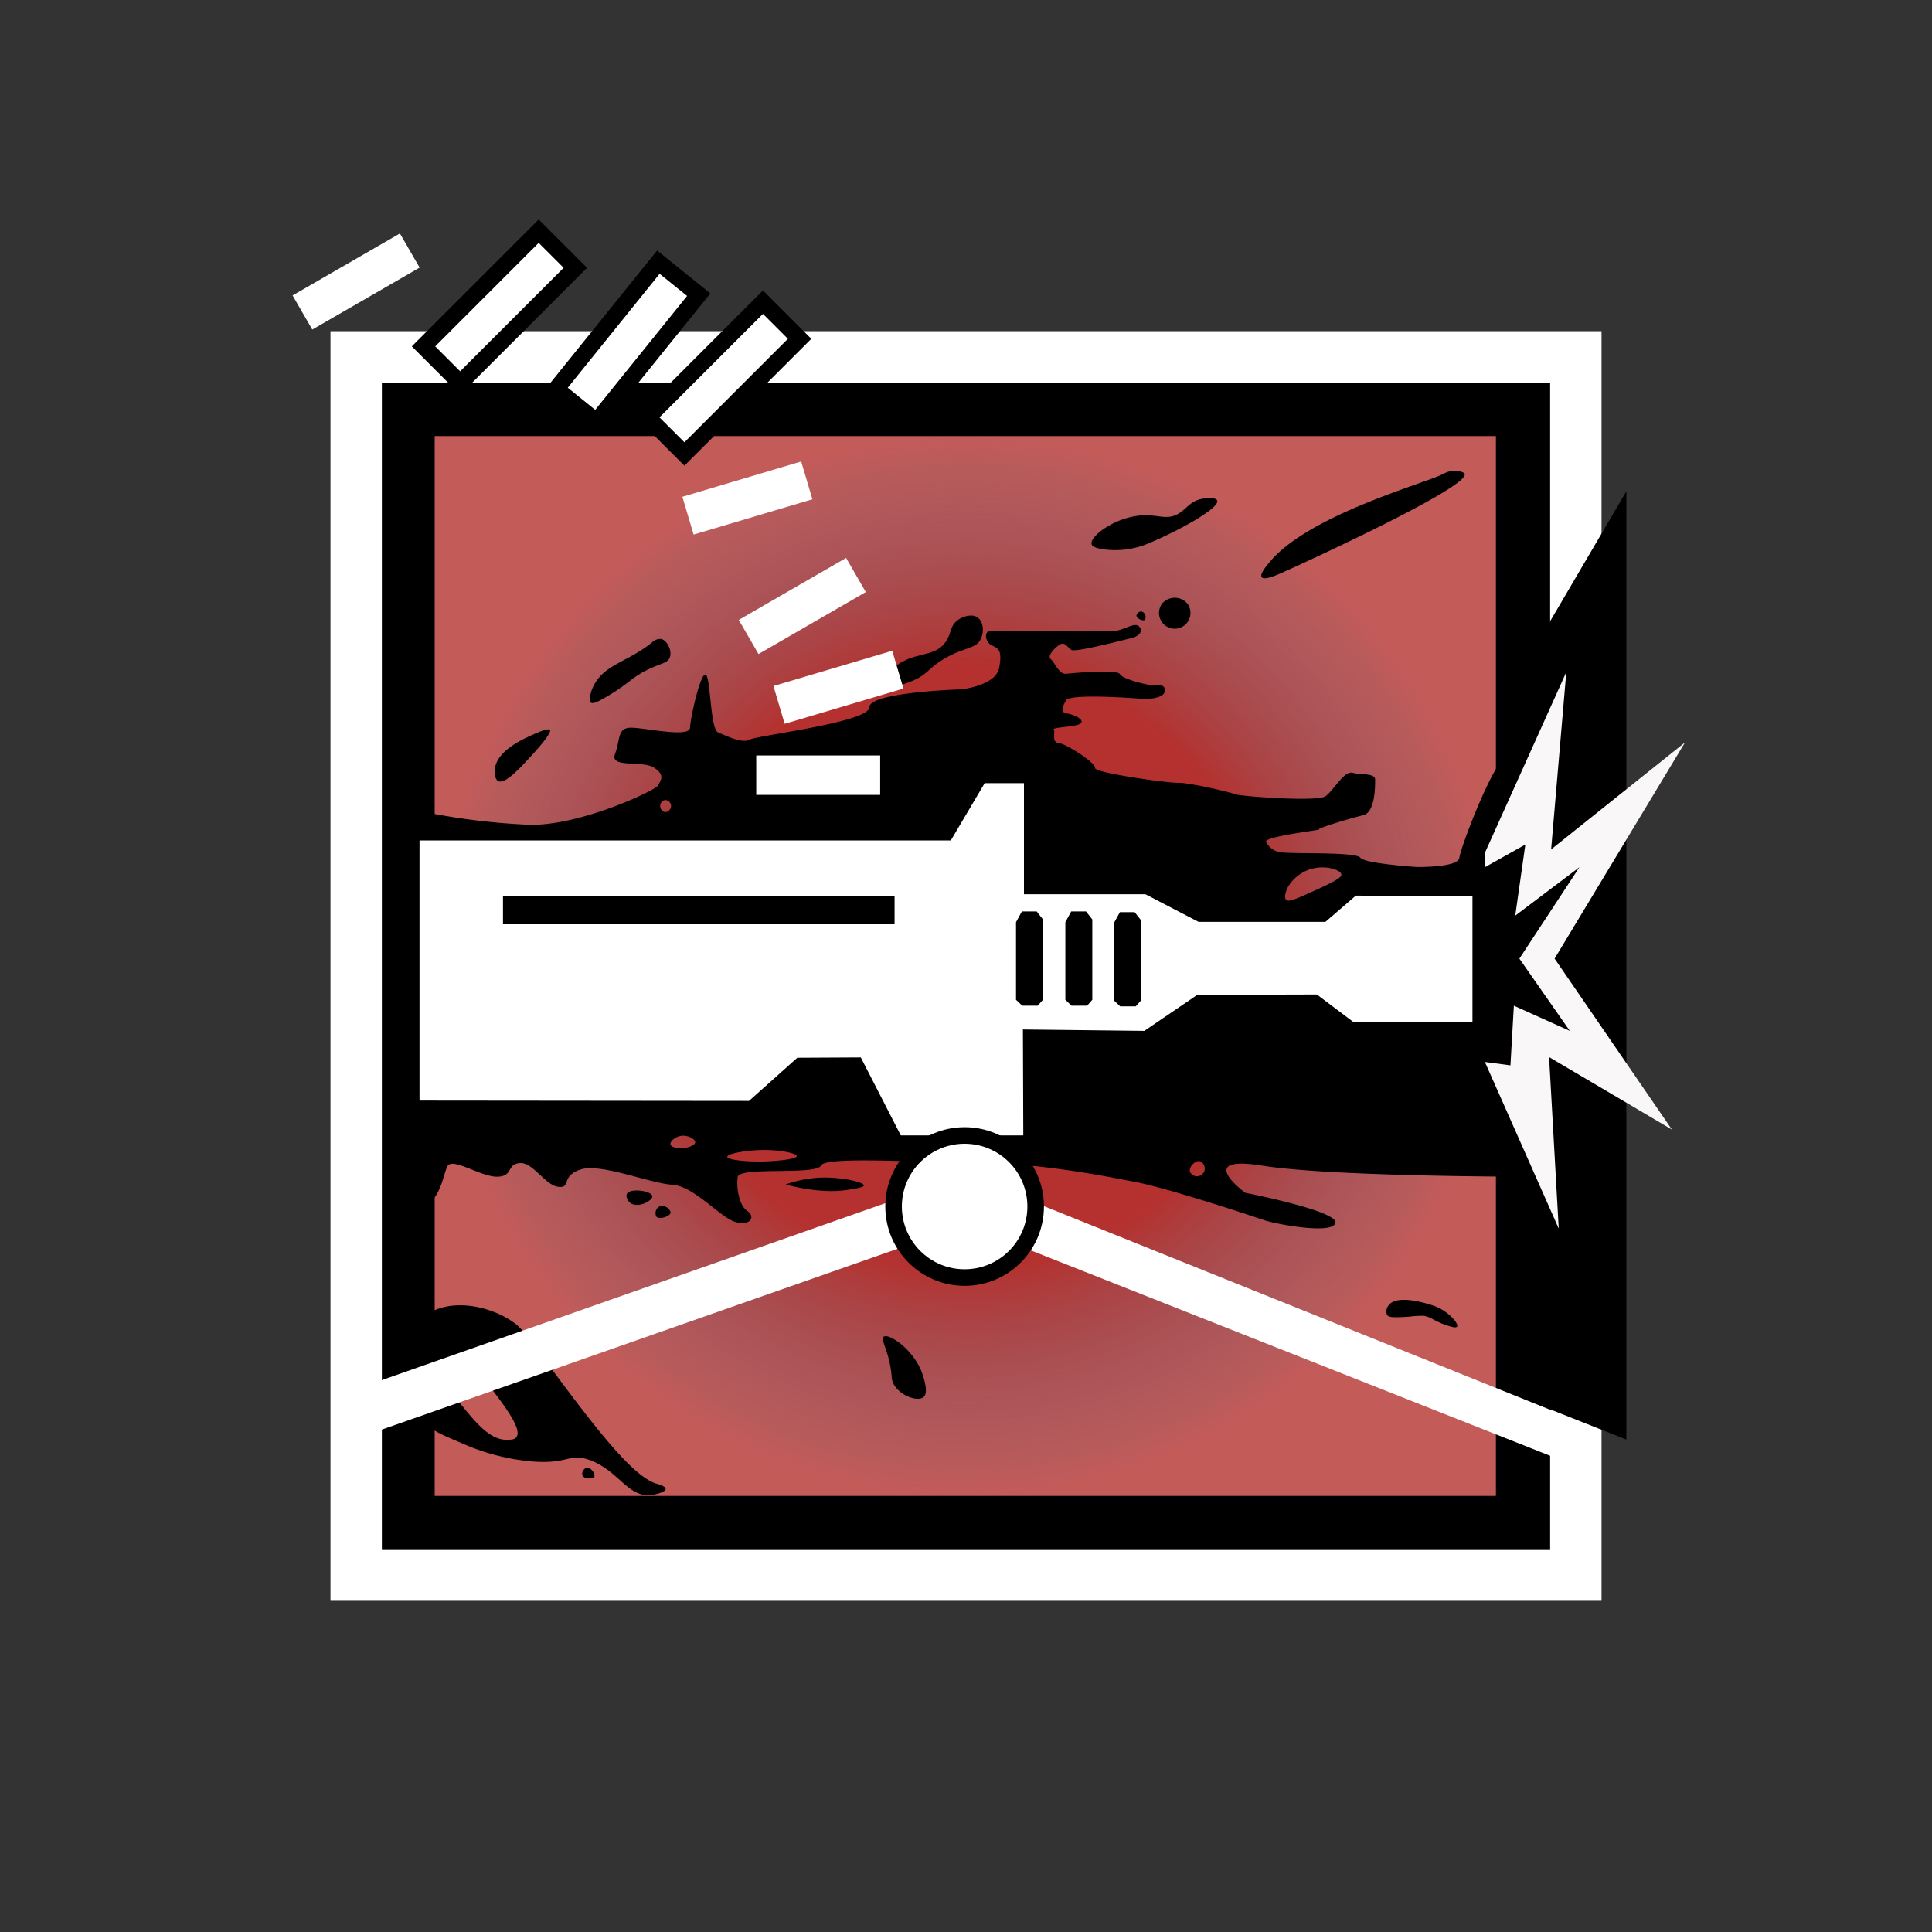 <svg xmlns="http://www.w3.org/2000/svg" xmlns:xlink="http://www.w3.org/1999/xlink" viewBox="0 0 350 350"><rect x="0" y="0" width="350" height="350" fill="#333333" stroke="none"/><defs><style>.cls-1,.cls-5{fill:#fff;}.cls-2{fill:#c35b59;}.cls-3{opacity:0.6;fill:url(#Unbenannter_Verlauf_12);}.cls-4{fill:#f9f7f7;}.cls-5{stroke:#000;stroke-miterlimit:10;stroke-width:3px;}</style><radialGradient id="Unbenannter_Verlauf_12" cx="175" cy="175" r="96" gradientUnits="userSpaceOnUse"><stop offset="0.57" stop-color="#aa1512"/><stop offset="1" stop-color="#3a6082" stop-opacity="0"/></radialGradient></defs><title>tachanka</title><g id="Tachanka"><g id="Background"><g id="BG_Colors" data-name="BG Colors"><rect class="cls-1" x="59.87" y="60" width="230.26" height="230"/><rect x="69.18" y="69.39" width="211.64" height="211.4"/><rect class="cls-2" x="78.75" y="79" width="192.25" height="192"/><rect class="cls-3" x="79" y="79" width="192" height="192"/></g><g id="Splatter"><polygon points="294.63 260.79 271.56 251.66 271.75 128 294.63 89 294.63 260.79"/><path d="M230,101.83c7.17-8.67,28.7-14.41,31.5-16a4,4,0,0,1,1.5-.5c.88-.09,2.14.1,2.33.5,1.07,2.23-27.57,15.48-33.08,17.92-1,.45-3.23,1.41-3.67.83S229.53,102.4,230,101.83Z"/><path d="M197.75,98.58c-.35-1.28,3.53-4.36,7.92-5.08,3.91-.65,5.44,1,7.91-.5,1.44-.89,2-2.12,3.92-2.58,1.05-.25,2.76-.34,3,.25.55,1.34-6.88,5.41-12,7.58a15.53,15.53,0,0,1-8.67,1.25C198.89,99.34,197.91,99.15,197.75,98.58Z"/><path d="M225.58,216.08s-9.41-6.91,3.09-4.91,47.66,2,47.66,2-.58-75.59-2.83-76.42-8.94,16.81-9.12,18.63-7.76,1.68-7.76,1.68-9.5-.62-10.18-1.68-11.75-.69-13.88-.94a3.55,3.55,0,0,1-3.18-1.88c-.76-1,10.43-2.25,9.62-2.31s5.75-2.06,7.94-2.56,2.18-5.19,2.18-6.44-2.5-.81-4.06-1.25-3.44,3.19-4.94,4.25-15.56,0-16.37-.37-8.44-2.13-10.31-2.07-15.25-1.81-15.06-2.69-5.19-4.37-6.57-4.5-.56-1.93-.93-2.43,4.06-.44,4.87-1.13-1.19-1.62-2.44-1.81-.93-1-.19-2.37,14.13-.26,14.13-.26,3.56.07,3.75-1.37-1.25-1.06-2.31-1.13-5.25-1.06-5.81-2-8.5-.18-9.76-.06-2.06-2.06-2.74-2.62.37-1.75,1.43-2.56,1.57.43,2.31.87,8.94-1.69,10.76-2.13,2.18-1.5,1.43-2.18-2.43.5-4,.81-22.81,0-22.81,0c-1.25,0-1.12,2,.12,2.63s2,.87,1.38,4.12-6.88,3.88-6.88,3.88-16.62.5-16.62,3.24S137,133.25,135.75,134s-4.22-.72-5.66-1.31-1.33-10-2.25-10.47-2.76,7.78-2.84,9.61-7.75.09-10.5,0-2.08,2.09-3.08,4.75,4.91,1.09,7.08,2.5,1.08,2.42.67,3.25-13.92,7.25-23.17,7.09a122.39,122.39,0,0,1-20-2.5l-3.38,1.2-.74,54.63s-.63,15.5,3.56,15.75,4.73-5.44,5.6-7.19,6,1.88,9,1.86,1.67-2.23,4.09-2.46,4.58,4,7,4.29.38-1.88,4-3.12,12.63,2.5,16.63,2.74,8.75,6,11.5,6.76,3.63-1,2.13-2-2-4.13-1.76-6.13,14.26-.25,15.13-2.13,23.13-.24,32.13-.24,23.45,3,23.45,3c5.93.86,22.95,6.58,24.67,7.16,2,.69,12.42,2.67,12.92.5S225.58,216.08,225.58,216.08Zm7.75-55.41a7.25,7.25,0,0,1,8.5-3.17c.46.19,1.11.45,1.17.92s-.75,1.1-5.75,3.33c-2.95,1.32-3.85,1.65-4.25,1.25C232.45,162.44,233.24,160.85,233.33,160.67ZM120.44,147.12a1.14,1.14,0,0,1-.82-1.31,1.05,1.05,0,0,1,.82-.87,1.07,1.07,0,0,1,1.12.94A1.12,1.12,0,0,1,120.44,147.12ZM123.09,208c-.19,0-1.48-.1-1.62-.66s.84-1.38,1.84-1.56c1.24-.22,2.65.56,2.63,1.16S124.36,208.09,123.09,208Zm15.41,2.41c-3.06.09-6.73-.27-6.75-.82s2.58-1,4.41-1.15c4.07-.41,8.2.42,8.18,1S140.64,210.34,138.5,210.41Zm79.67,1.76a1.42,1.42,0,0,1-1.17.91,1.36,1.36,0,0,1-1.42-.79c-.28-.88,1-2.17,1.84-1.91A1.45,1.45,0,0,1,218.17,212.17Z"/><path d="M89.63,139.63c.08-3.58,5.21-5.81,7.37-6.75,1-.42,2.33-1,2.63-.63s-1.38,2.48-2.88,4.13c-2.48,2.72-5.25,5.78-6.5,5.12C89.59,141.15,89.62,139.91,89.63,139.63Z"/><path d="M107.25,124.88c1.8-4.51,6.24-4.75,10.88-8.5a2.1,2.1,0,0,1,1.62-.63c1.07.22,2,2,1.63,3.25s-1.9,1.12-4.88,2.75c-2.27,1.25-2.44,1.94-6.25,4.25-2,1.2-2.86,1.58-3.25,1.25S107.08,125.29,107.25,124.88Z"/><path d="M161.5,121.25c4-3.49,7.59-1.93,9.75-4.87,1.22-1.67.73-3,2.38-4.13.91-.6,2.48-1.11,3.5-.37s1.15,2.51.62,3.75c-.84,2-2.93,1.48-6.75,3.75-2.95,1.74-2.78,2.66-5.5,3.87-2.43,1.09-5.57,1.69-6,.88S161.23,121.48,161.5,121.25Z"/><path d="M215.13,109.38a3,3,0,0,0-4.63,0,2.85,2.85,0,1,0,4.63,0Z"/><path d="M206.88,110.79a.9.9,0,0,0-1,.71c0,.56,1.21,1.08,1.54.79A1.09,1.09,0,0,0,206.88,110.79Z"/><path d="M142.33,214.58a33.85,33.85,0,0,0,7.25,1.17,20.4,20.4,0,0,0,4.34-.25c1.34-.22,2.57-.43,2.58-.75,0-.58-3.8-1.48-7.42-1.42A21.19,21.19,0,0,0,142.33,214.58Z"/><path d="M121.5,219.67a1.59,1.59,0,0,0-2.08-1.09,1.39,1.39,0,0,0-.5,1.84C119.46,221,121.44,220.34,121.5,219.67Z"/><path d="M113.58,216.25c-.25.45.08,1.14.42,1.5.93,1,2.66.29,2.75.25.53-.22,1.52-.82,1.42-1.33C118,215.72,114.19,215.18,113.58,216.25Z"/><path d="M251.54,236.5c1.47-2.07,6.75-.41,7.79-.08a8.74,8.74,0,0,1,4.3,2.91c.15.24.51.79.33,1s-.54.2-1.79-.21c-2.45-.81-2.83-1.52-4.29-1.75a17.64,17.64,0,0,0-2.59.16c-3.08.2-3.68.11-4-.29A1.72,1.72,0,0,1,251.54,236.5Z"/><path d="M160.08,242.17c-.65.52,1.08,2.69,1.45,7.14a3.32,3.32,0,0,0,.22,1.11c.89,2.26,4.43,3.65,5.58,2.66s-.52-5-.66-5.25C164.83,244,160.91,241.51,160.08,242.17Z"/><path d="M118.83,268.75c-4.94-1.52-13.61-13.67-21.75-24.58-2.15-2.9-2.84-3.78-4.25-4.75-4.13-2.86-12.06-4.78-16.83-.25-5.35,5.08-3,14.73,1.33,18.91,1.27,1.23,2.93,1.93,6.25,3.34a40,40,0,0,0,12.67,3.33c6.84.55,6.72-1.53,10.33-.33,5.42,1.8,7.12,6.95,11.42,6.41.88-.11,2.57-.54,2.58-1.08S119.16,268.85,118.83,268.75ZM93.5,260.42c-.3.34-.74.37-1.33.41-3.28.23-5.81-2.89-9-6.83-1.1-1.35-1.55-2.07-1.42-2.92a3.61,3.61,0,0,1,3.92-2.58A4,4,0,0,1,88,250.25C91.32,254.54,94.77,259,93.5,260.42Z"/><path d="M105.5,267.25a1.14,1.14,0,0,1,.75-1.33c.79-.18,1.65,1.12,1.42,1.58S105.78,268,105.5,267.25Z"/></g></g><g id="Symbol"><g id="Weapon"><path class="cls-1" d="M185.38,205.69l-.07-19.19,22,.25,9.6-6.53,21.65-.06,6.72,5.06h21.47V162.38l-21.13-.13-5.5,4.75h-23l-9.62-5h-22V141.88h-7.12l-6.13,10.37H76v47.13l59.69.06,8.75-7.82,11.5-.06,7.25,14.13m-1.13-38.25H91.12v-5.06h70.94Zm26.88,13.68-.94,1.07h-2.81l-1.13-1.07V167.06l1.06-1.94h2.69l1.13,1.44Zm8.94,0-.94,1.07h-2.82L193,181.12V167.06l1.06-1.94h2.69l1.13,1.44Zm8.81.13-.94,1.06h-2.81l-1.13-1.06V167.19l1.07-1.94h2.68l1.13,1.44Z"/><polygon class="cls-4" points="269 154.5 283.75 121.75 281 153.88 305.25 134.5 281.63 173.66 302.88 204.63 280.63 191.5 282.38 222.57 269 192.38 273.63 193 274.25 182.19 284.38 186.75 275.25 173.66 286.13 157.1 274.5 165.88 276.33 153 269 157.1 269 154.5"/></g><g id="Mount"><polygon class="cls-1" points="67.33 250.67 175.01 212.83 287.63 258.13 285.63 265.63 175.01 221.88 67.33 259.63 67.33 250.67"/><circle class="cls-5" cx="174.75" cy="218.57" r="12.87"/></g><g id="Bullets"><rect class="cls-1" x="137" y="136.86" width="22.45" height="7.14"/><rect class="cls-1" x="140.67" y="120.93" width="22.45" height="7.14" transform="translate(-29.16 48.4) rotate(-16.54)"/><rect class="cls-1" x="134.12" y="106.21" width="22.45" height="7.14" transform="translate(-35.42 87.38) rotate(-30)"/><rect class="cls-1" x="124.17" y="86.65" width="22.45" height="7.14" transform="translate(-20.08 42.28) rotate(-16.54)"/><rect class="cls-1" x="53.29" y="47.43" width="22.45" height="7.14" transform="translate(-16.86 39.09) rotate(-30)"/><rect class="cls-5" x="116.34" y="63.8" width="29.51" height="9.39" transform="translate(-10.03 112.76) rotate(-45)"/><rect class="cls-5" x="98.91" y="57.23" width="29.51" height="9.39" transform="translate(-5.89 111.54) rotate(-51.12)"/><rect class="cls-5" x="75.72" y="50.94" width="29.51" height="9.39" transform="translate(-12.84 80.27) rotate(-45)"/></g></g></g></svg>